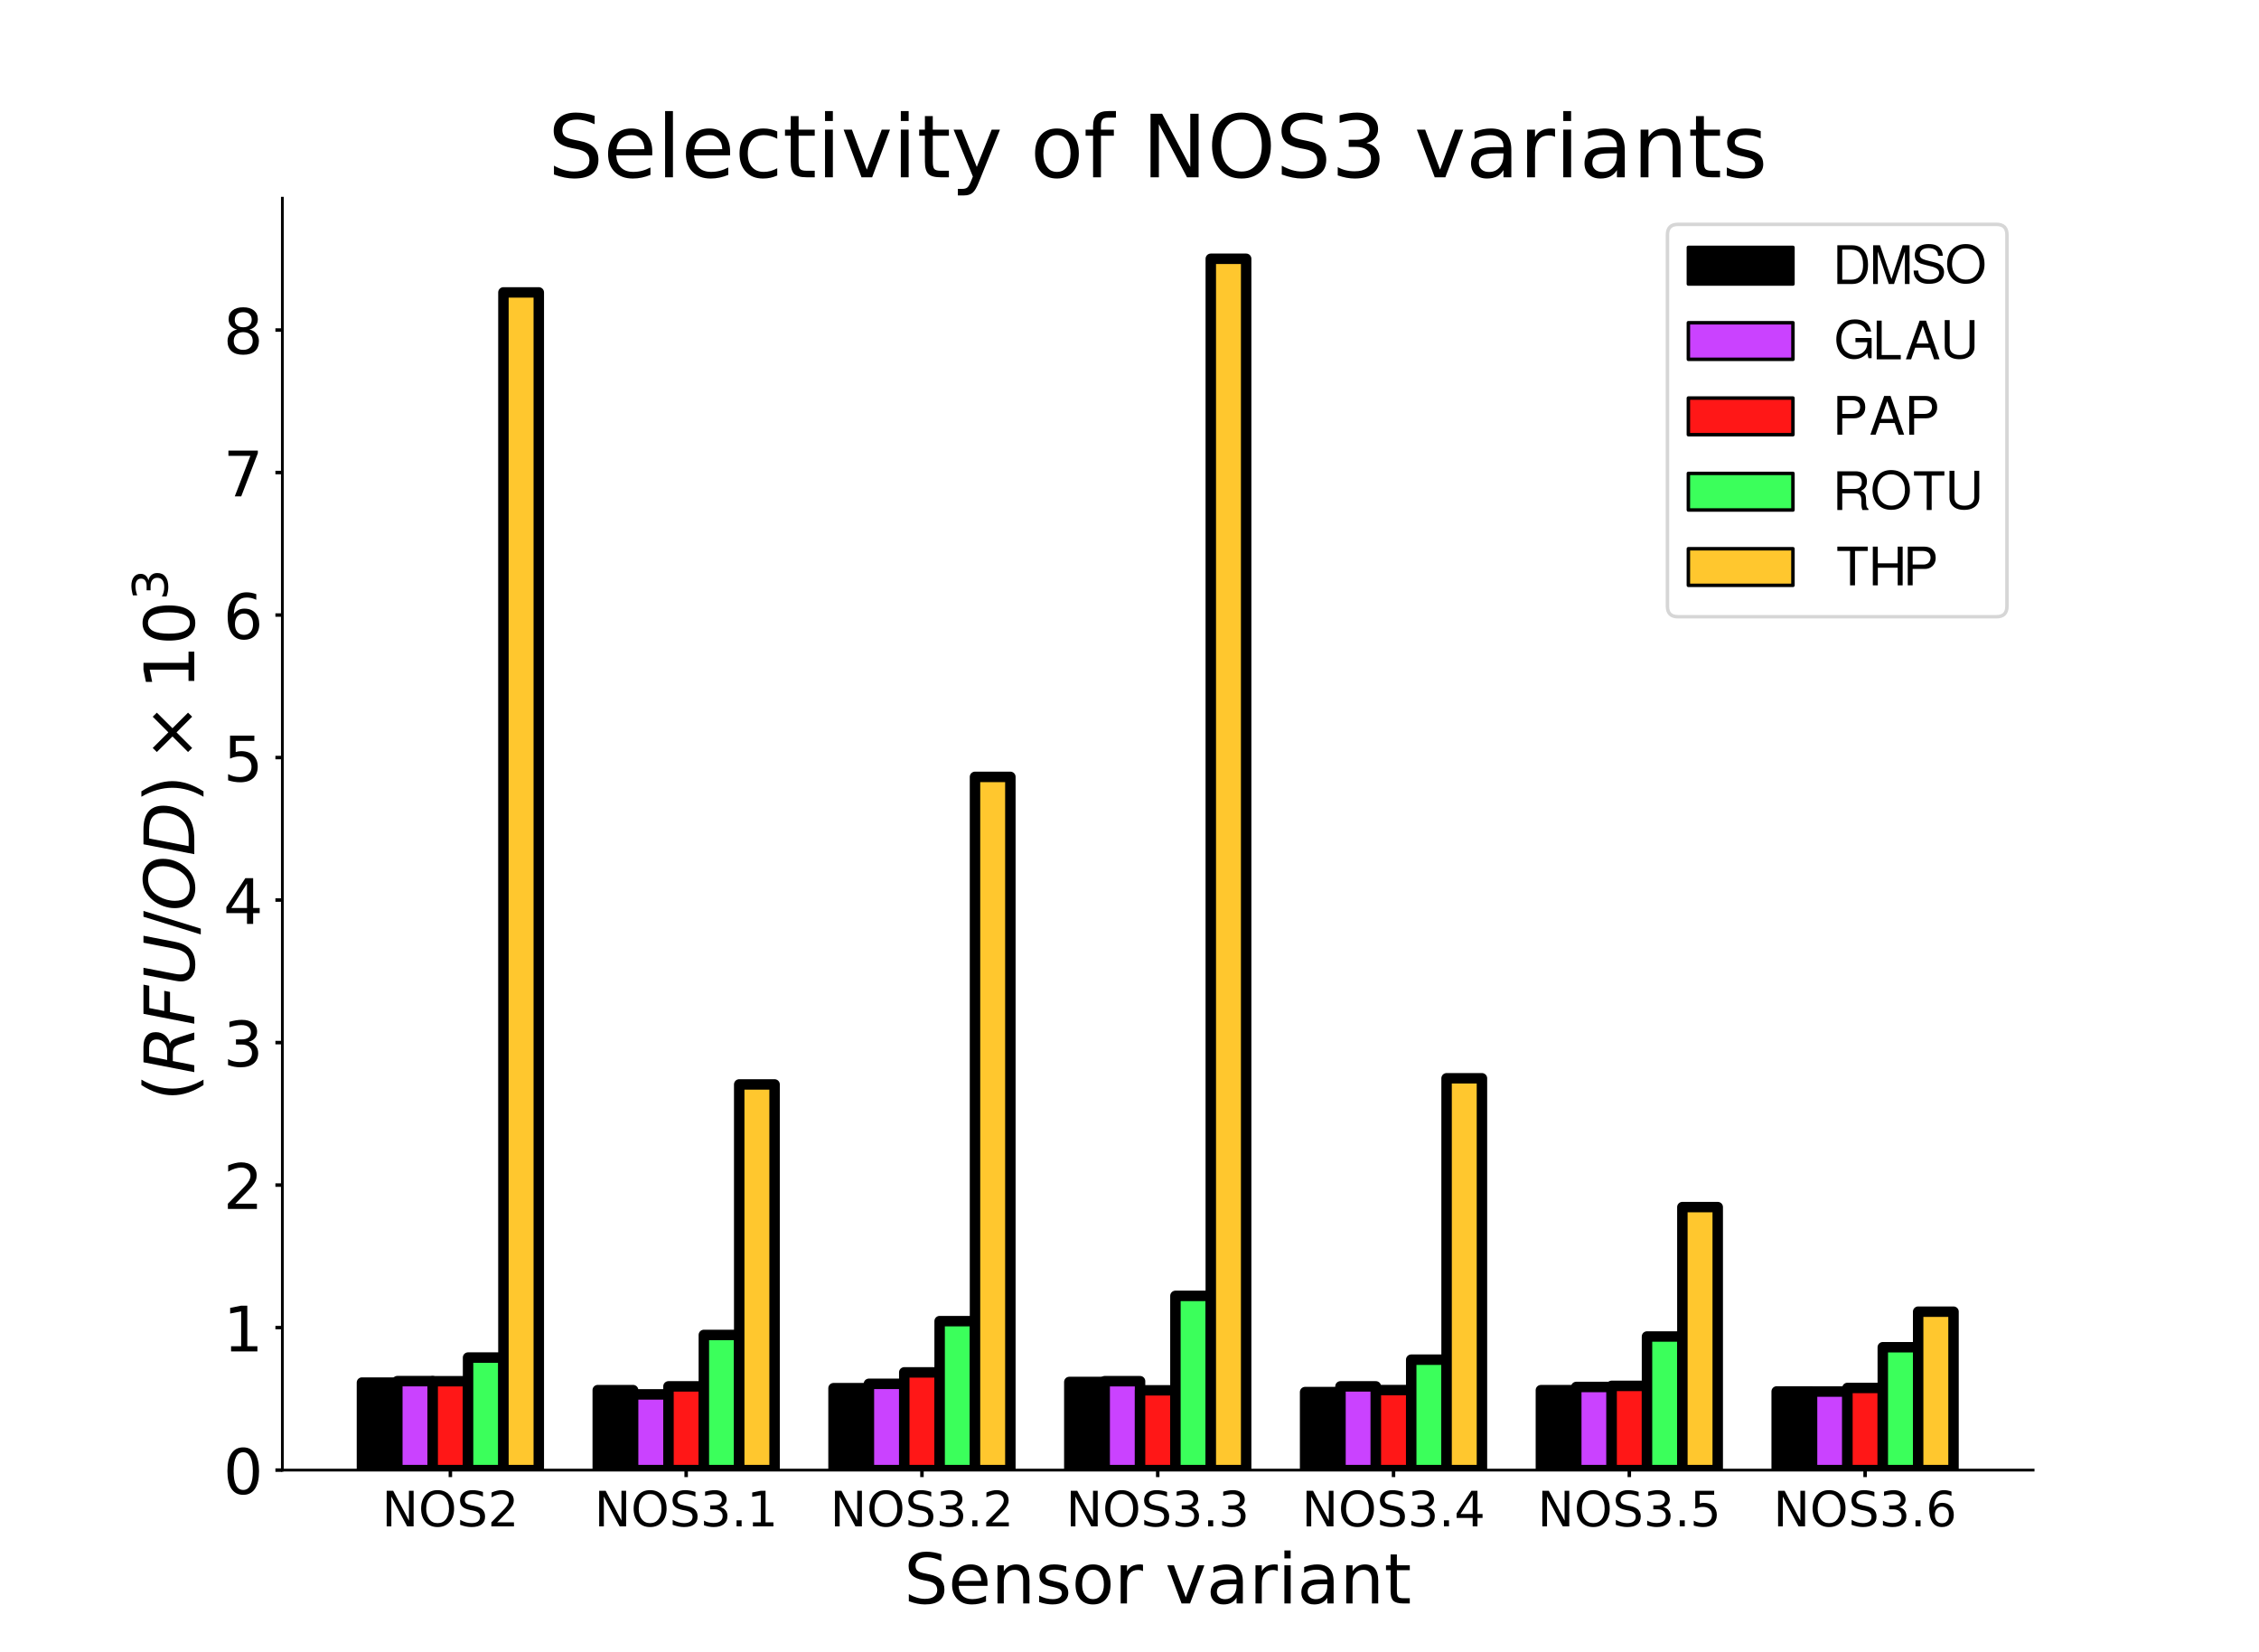 <?xml version="1.0" encoding="utf-8" standalone="no"?>
<!DOCTYPE svg PUBLIC "-//W3C//DTD SVG 1.1//EN"
  "http://www.w3.org/Graphics/SVG/1.1/DTD/svg11.dtd">
<!-- Created with matplotlib (https://matplotlib.org/) -->
<svg height="473.76pt" version="1.1" viewBox="0 0 648 473.76" width="648pt" xmlns="http://www.w3.org/2000/svg" xmlns:xlink="http://www.w3.org/1999/xlink">
 <defs>
  <style type="text/css">
*{stroke-linecap:butt;stroke-linejoin:round;}
  </style>
 </defs>
 <g id="figure_1">
  <g id="patch_1">
   <path d="M 0 473.76 
L 648 473.76 
L 648 0 
L 0 0 
z
" style="fill:#ffffff;"/>
  </g>
  <g id="axes_1">
   <g id="patch_2">
    <path d="M 81 421.646 
L 583.2 421.646 
L 583.2 56.851 
L 81 56.851 
z
" style="fill:#ffffff;"/>
   </g>
   <g id="patch_3">
    <path clip-path="url(#p4ed3692079)" d="M 103.827 421.646 
L 113.973 421.646 
L 113.973 396.547 
L 103.827 396.547 
z
" style="stroke:#000000;stroke-linejoin:miter;stroke-width:3;"/>
   </g>
   <g id="patch_4">
    <path clip-path="url(#p4ed3692079)" d="M 171.464 421.646 
L 181.609 421.646 
L 181.609 398.709 
L 171.464 398.709 
z
" style="stroke:#000000;stroke-linejoin:miter;stroke-width:3;"/>
   </g>
   <g id="patch_5">
    <path clip-path="url(#p4ed3692079)" d="M 239.1 421.646 
L 249.245 421.646 
L 249.245 398.149 
L 239.1 398.149 
z
" style="stroke:#000000;stroke-linejoin:miter;stroke-width:3;"/>
   </g>
   <g id="patch_6">
    <path clip-path="url(#p4ed3692079)" d="M 306.736 421.646 
L 316.882 421.646 
L 316.882 396.371 
L 306.736 396.371 
z
" style="stroke:#000000;stroke-linejoin:miter;stroke-width:3;"/>
   </g>
   <g id="patch_7">
    <path clip-path="url(#p4ed3692079)" d="M 374.373 421.646 
L 384.518 421.646 
L 384.518 399.27 
L 374.373 399.27 
z
" style="stroke:#000000;stroke-linejoin:miter;stroke-width:3;"/>
   </g>
   <g id="patch_8">
    <path clip-path="url(#p4ed3692079)" d="M 442.009 421.646 
L 452.155 421.646 
L 452.155 398.721 
L 442.009 398.721 
z
" style="stroke:#000000;stroke-linejoin:miter;stroke-width:3;"/>
   </g>
   <g id="patch_9">
    <path clip-path="url(#p4ed3692079)" d="M 509.645 421.646 
L 519.791 421.646 
L 519.791 399.091 
L 509.645 399.091 
z
" style="stroke:#000000;stroke-linejoin:miter;stroke-width:3;"/>
   </g>
   <g id="patch_10">
    <path clip-path="url(#p4ed3692079)" d="M 113.973 421.646 
L 124.118 421.646 
L 124.118 396.131 
L 113.973 396.131 
z
" style="fill:#ca42ff;stroke:#000000;stroke-linejoin:miter;stroke-width:3;"/>
   </g>
   <g id="patch_11">
    <path clip-path="url(#p4ed3692079)" d="M 181.609 421.646 
L 191.755 421.646 
L 191.755 399.928 
L 181.609 399.928 
z
" style="fill:#ca42ff;stroke:#000000;stroke-linejoin:miter;stroke-width:3;"/>
   </g>
   <g id="patch_12">
    <path clip-path="url(#p4ed3692079)" d="M 249.245 421.646 
L 259.391 421.646 
L 259.391 396.902 
L 249.245 396.902 
z
" style="fill:#ca42ff;stroke:#000000;stroke-linejoin:miter;stroke-width:3;"/>
   </g>
   <g id="patch_13">
    <path clip-path="url(#p4ed3692079)" d="M 316.882 421.646 
L 327.027 421.646 
L 327.027 396.146 
L 316.882 396.146 
z
" style="fill:#ca42ff;stroke:#000000;stroke-linejoin:miter;stroke-width:3;"/>
   </g>
   <g id="patch_14">
    <path clip-path="url(#p4ed3692079)" d="M 384.518 421.646 
L 394.664 421.646 
L 394.664 397.633 
L 384.518 397.633 
z
" style="fill:#ca42ff;stroke:#000000;stroke-linejoin:miter;stroke-width:3;"/>
   </g>
   <g id="patch_15">
    <path clip-path="url(#p4ed3692079)" d="M 452.155 421.646 
L 462.3 421.646 
L 462.3 397.804 
L 452.155 397.804 
z
" style="fill:#ca42ff;stroke:#000000;stroke-linejoin:miter;stroke-width:3;"/>
   </g>
   <g id="patch_16">
    <path clip-path="url(#p4ed3692079)" d="M 519.791 421.646 
L 529.936 421.646 
L 529.936 399.112 
L 519.791 399.112 
z
" style="fill:#ca42ff;stroke:#000000;stroke-linejoin:miter;stroke-width:3;"/>
   </g>
   <g id="patch_17">
    <path clip-path="url(#p4ed3692079)" d="M 124.118 421.646 
L 134.264 421.646 
L 134.264 396.154 
L 124.118 396.154 
z
" style="fill:#ff1717;stroke:#000000;stroke-linejoin:miter;stroke-width:3;"/>
   </g>
   <g id="patch_18">
    <path clip-path="url(#p4ed3692079)" d="M 191.755 421.646 
L 201.9 421.646 
L 201.9 397.633 
L 191.755 397.633 
z
" style="fill:#ff1717;stroke:#000000;stroke-linejoin:miter;stroke-width:3;"/>
   </g>
   <g id="patch_19">
    <path clip-path="url(#p4ed3692079)" d="M 259.391 421.646 
L 269.536 421.646 
L 269.536 393.62 
L 259.391 393.62 
z
" style="fill:#ff1717;stroke:#000000;stroke-linejoin:miter;stroke-width:3;"/>
   </g>
   <g id="patch_20">
    <path clip-path="url(#p4ed3692079)" d="M 327.027 421.646 
L 337.173 421.646 
L 337.173 398.762 
L 327.027 398.762 
z
" style="fill:#ff1717;stroke:#000000;stroke-linejoin:miter;stroke-width:3;"/>
   </g>
   <g id="patch_21">
    <path clip-path="url(#p4ed3692079)" d="M 394.664 421.646 
L 404.809 421.646 
L 404.809 398.693 
L 394.664 398.693 
z
" style="fill:#ff1717;stroke:#000000;stroke-linejoin:miter;stroke-width:3;"/>
   </g>
   <g id="patch_22">
    <path clip-path="url(#p4ed3692079)" d="M 462.3 421.646 
L 472.445 421.646 
L 472.445 397.491 
L 462.3 397.491 
z
" style="fill:#ff1717;stroke:#000000;stroke-linejoin:miter;stroke-width:3;"/>
   </g>
   <g id="patch_23">
    <path clip-path="url(#p4ed3692079)" d="M 529.936 421.646 
L 540.082 421.646 
L 540.082 398.087 
L 529.936 398.087 
z
" style="fill:#ff1717;stroke:#000000;stroke-linejoin:miter;stroke-width:3;"/>
   </g>
   <g id="patch_24">
    <path clip-path="url(#p4ed3692079)" d="M 134.264 421.646 
L 144.409 421.646 
L 144.409 389.371 
L 134.264 389.371 
z
" style="fill:#3bff5b;stroke:#000000;stroke-linejoin:miter;stroke-width:3;"/>
   </g>
   <g id="patch_25">
    <path clip-path="url(#p4ed3692079)" d="M 201.9 421.646 
L 212.045 421.646 
L 212.045 382.885 
L 201.9 382.885 
z
" style="fill:#3bff5b;stroke:#000000;stroke-linejoin:miter;stroke-width:3;"/>
   </g>
   <g id="patch_26">
    <path clip-path="url(#p4ed3692079)" d="M 269.536 421.646 
L 279.682 421.646 
L 279.682 378.921 
L 269.536 378.921 
z
" style="fill:#3bff5b;stroke:#000000;stroke-linejoin:miter;stroke-width:3;"/>
   </g>
   <g id="patch_27">
    <path clip-path="url(#p4ed3692079)" d="M 337.173 421.646 
L 347.318 421.646 
L 347.318 371.678 
L 337.173 371.678 
z
" style="fill:#3bff5b;stroke:#000000;stroke-linejoin:miter;stroke-width:3;"/>
   </g>
   <g id="patch_28">
    <path clip-path="url(#p4ed3692079)" d="M 404.809 421.646 
L 414.955 421.646 
L 414.955 389.978 
L 404.809 389.978 
z
" style="fill:#3bff5b;stroke:#000000;stroke-linejoin:miter;stroke-width:3;"/>
   </g>
   <g id="patch_29">
    <path clip-path="url(#p4ed3692079)" d="M 472.445 421.646 
L 482.591 421.646 
L 482.591 383.334 
L 472.445 383.334 
z
" style="fill:#3bff5b;stroke:#000000;stroke-linejoin:miter;stroke-width:3;"/>
   </g>
   <g id="patch_30">
    <path clip-path="url(#p4ed3692079)" d="M 540.082 421.646 
L 550.227 421.646 
L 550.227 386.408 
L 540.082 386.408 
z
" style="fill:#3bff5b;stroke:#000000;stroke-linejoin:miter;stroke-width:3;"/>
   </g>
   <g id="patch_31">
    <path clip-path="url(#p4ed3692079)" d="M 144.409 421.646 
L 154.555 421.646 
L 154.555 83.868 
L 144.409 83.868 
z
" style="fill:#ffc72e;stroke:#000000;stroke-linejoin:miter;stroke-width:3;"/>
   </g>
   <g id="patch_32">
    <path clip-path="url(#p4ed3692079)" d="M 212.045 421.646 
L 222.191 421.646 
L 222.191 311.032 
L 212.045 311.032 
z
" style="fill:#ffc72e;stroke:#000000;stroke-linejoin:miter;stroke-width:3;"/>
   </g>
   <g id="patch_33">
    <path clip-path="url(#p4ed3692079)" d="M 279.682 421.646 
L 289.827 421.646 
L 289.827 222.821 
L 279.682 222.821 
z
" style="fill:#ffc72e;stroke:#000000;stroke-linejoin:miter;stroke-width:3;"/>
   </g>
   <g id="patch_34">
    <path clip-path="url(#p4ed3692079)" d="M 347.318 421.646 
L 357.464 421.646 
L 357.464 74.222 
L 347.318 74.222 
z
" style="fill:#ffc72e;stroke:#000000;stroke-linejoin:miter;stroke-width:3;"/>
   </g>
   <g id="patch_35">
    <path clip-path="url(#p4ed3692079)" d="M 414.955 421.646 
L 425.1 421.646 
L 425.1 309.272 
L 414.955 309.272 
z
" style="fill:#ffc72e;stroke:#000000;stroke-linejoin:miter;stroke-width:3;"/>
   </g>
   <g id="patch_36">
    <path clip-path="url(#p4ed3692079)" d="M 482.591 421.646 
L 492.736 421.646 
L 492.736 346.216 
L 482.591 346.216 
z
" style="fill:#ffc72e;stroke:#000000;stroke-linejoin:miter;stroke-width:3;"/>
   </g>
   <g id="patch_37">
    <path clip-path="url(#p4ed3692079)" d="M 550.227 421.646 
L 560.373 421.646 
L 560.373 376.213 
L 550.227 376.213 
z
" style="fill:#ffc72e;stroke:#000000;stroke-linejoin:miter;stroke-width:3;"/>
   </g>
   <g id="LineCollection_1">
    <path clip-path="url(#p4ed3692079)" d="M 108.9 396.547 
L 108.9 396.547 
" style="fill:none;stroke:#000000;stroke-width:2;"/>
    <path clip-path="url(#p4ed3692079)" d="M 176.536 398.709 
L 176.536 398.709 
" style="fill:none;stroke:#000000;stroke-width:2;"/>
    <path clip-path="url(#p4ed3692079)" d="M 244.173 398.149 
L 244.173 398.149 
" style="fill:none;stroke:#000000;stroke-width:2;"/>
    <path clip-path="url(#p4ed3692079)" d="M 311.809 396.371 
L 311.809 396.371 
" style="fill:none;stroke:#000000;stroke-width:2;"/>
    <path clip-path="url(#p4ed3692079)" d="M 379.445 399.27 
L 379.445 399.27 
" style="fill:none;stroke:#000000;stroke-width:2;"/>
    <path clip-path="url(#p4ed3692079)" d="M 447.082 398.721 
L 447.082 398.721 
" style="fill:none;stroke:#000000;stroke-width:2;"/>
    <path clip-path="url(#p4ed3692079)" d="M 514.718 399.091 
L 514.718 399.091 
" style="fill:none;stroke:#000000;stroke-width:2;"/>
   </g>
   <g id="LineCollection_2">
    <path clip-path="url(#p4ed3692079)" d="M 119.045 396.131 
L 119.045 396.131 
" style="fill:none;stroke:#000000;stroke-width:2;"/>
    <path clip-path="url(#p4ed3692079)" d="M 186.682 399.928 
L 186.682 399.928 
" style="fill:none;stroke:#000000;stroke-width:2;"/>
    <path clip-path="url(#p4ed3692079)" d="M 254.318 396.902 
L 254.318 396.902 
" style="fill:none;stroke:#000000;stroke-width:2;"/>
    <path clip-path="url(#p4ed3692079)" d="M 321.955 396.146 
L 321.955 396.146 
" style="fill:none;stroke:#000000;stroke-width:2;"/>
    <path clip-path="url(#p4ed3692079)" d="M 389.591 397.633 
L 389.591 397.633 
" style="fill:none;stroke:#000000;stroke-width:2;"/>
    <path clip-path="url(#p4ed3692079)" d="M 457.227 397.804 
L 457.227 397.804 
" style="fill:none;stroke:#000000;stroke-width:2;"/>
    <path clip-path="url(#p4ed3692079)" d="M 524.864 399.112 
L 524.864 399.112 
" style="fill:none;stroke:#000000;stroke-width:2;"/>
   </g>
   <g id="LineCollection_3">
    <path clip-path="url(#p4ed3692079)" d="M 129.191 396.154 
L 129.191 396.154 
" style="fill:none;stroke:#000000;stroke-width:2;"/>
    <path clip-path="url(#p4ed3692079)" d="M 196.827 397.633 
L 196.827 397.633 
" style="fill:none;stroke:#000000;stroke-width:2;"/>
    <path clip-path="url(#p4ed3692079)" d="M 264.464 393.62 
L 264.464 393.62 
" style="fill:none;stroke:#000000;stroke-width:2;"/>
    <path clip-path="url(#p4ed3692079)" d="M 332.1 398.762 
L 332.1 398.762 
" style="fill:none;stroke:#000000;stroke-width:2;"/>
    <path clip-path="url(#p4ed3692079)" d="M 399.736 398.693 
L 399.736 398.693 
" style="fill:none;stroke:#000000;stroke-width:2;"/>
    <path clip-path="url(#p4ed3692079)" d="M 467.373 397.491 
L 467.373 397.491 
" style="fill:none;stroke:#000000;stroke-width:2;"/>
    <path clip-path="url(#p4ed3692079)" d="M 535.009 398.087 
L 535.009 398.087 
" style="fill:none;stroke:#000000;stroke-width:2;"/>
   </g>
   <g id="LineCollection_4">
    <path clip-path="url(#p4ed3692079)" d="M 139.336 389.371 
L 139.336 389.371 
" style="fill:none;stroke:#000000;stroke-width:2;"/>
    <path clip-path="url(#p4ed3692079)" d="M 206.973 382.885 
L 206.973 382.885 
" style="fill:none;stroke:#000000;stroke-width:2;"/>
    <path clip-path="url(#p4ed3692079)" d="M 274.609 378.921 
L 274.609 378.921 
" style="fill:none;stroke:#000000;stroke-width:2;"/>
    <path clip-path="url(#p4ed3692079)" d="M 342.245 371.678 
L 342.245 371.678 
" style="fill:none;stroke:#000000;stroke-width:2;"/>
    <path clip-path="url(#p4ed3692079)" d="M 409.882 389.978 
L 409.882 389.978 
" style="fill:none;stroke:#000000;stroke-width:2;"/>
    <path clip-path="url(#p4ed3692079)" d="M 477.518 383.334 
L 477.518 383.334 
" style="fill:none;stroke:#000000;stroke-width:2;"/>
    <path clip-path="url(#p4ed3692079)" d="M 545.155 386.408 
L 545.155 386.408 
" style="fill:none;stroke:#000000;stroke-width:2;"/>
   </g>
   <g id="LineCollection_5">
    <path clip-path="url(#p4ed3692079)" d="M 149.482 83.868 
L 149.482 83.868 
" style="fill:none;stroke:#000000;stroke-width:2;"/>
    <path clip-path="url(#p4ed3692079)" d="M 217.118 311.032 
L 217.118 311.032 
" style="fill:none;stroke:#000000;stroke-width:2;"/>
    <path clip-path="url(#p4ed3692079)" d="M 284.755 222.821 
L 284.755 222.821 
" style="fill:none;stroke:#000000;stroke-width:2;"/>
    <path clip-path="url(#p4ed3692079)" d="M 352.391 74.222 
L 352.391 74.222 
" style="fill:none;stroke:#000000;stroke-width:2;"/>
    <path clip-path="url(#p4ed3692079)" d="M 420.027 309.272 
L 420.027 309.272 
" style="fill:none;stroke:#000000;stroke-width:2;"/>
    <path clip-path="url(#p4ed3692079)" d="M 487.664 346.216 
L 487.664 346.216 
" style="fill:none;stroke:#000000;stroke-width:2;"/>
    <path clip-path="url(#p4ed3692079)" d="M 555.3 376.213 
L 555.3 376.213 
" style="fill:none;stroke:#000000;stroke-width:2;"/>
   </g>
   <g id="line2d_1">
    <defs>
     <path d="M 5 0 
L -5 -0 
" id="m82c3928817" style="stroke:#000000;stroke-width:2;"/>
    </defs>
    <g clip-path="url(#p4ed3692079)">
     <use style="stroke:#000000;stroke-width:2;" x="108.9" xlink:href="#m82c3928817" y="396.547"/>
     <use style="stroke:#000000;stroke-width:2;" x="176.536" xlink:href="#m82c3928817" y="398.709"/>
     <use style="stroke:#000000;stroke-width:2;" x="244.173" xlink:href="#m82c3928817" y="398.149"/>
     <use style="stroke:#000000;stroke-width:2;" x="311.809" xlink:href="#m82c3928817" y="396.371"/>
     <use style="stroke:#000000;stroke-width:2;" x="379.445" xlink:href="#m82c3928817" y="399.27"/>
     <use style="stroke:#000000;stroke-width:2;" x="447.082" xlink:href="#m82c3928817" y="398.721"/>
     <use style="stroke:#000000;stroke-width:2;" x="514.718" xlink:href="#m82c3928817" y="399.091"/>
    </g>
   </g>
   <g id="line2d_2">
    <g clip-path="url(#p4ed3692079)">
     <use style="stroke:#000000;stroke-width:2;" x="108.9" xlink:href="#m82c3928817" y="396.547"/>
     <use style="stroke:#000000;stroke-width:2;" x="176.536" xlink:href="#m82c3928817" y="398.709"/>
     <use style="stroke:#000000;stroke-width:2;" x="244.173" xlink:href="#m82c3928817" y="398.149"/>
     <use style="stroke:#000000;stroke-width:2;" x="311.809" xlink:href="#m82c3928817" y="396.371"/>
     <use style="stroke:#000000;stroke-width:2;" x="379.445" xlink:href="#m82c3928817" y="399.27"/>
     <use style="stroke:#000000;stroke-width:2;" x="447.082" xlink:href="#m82c3928817" y="398.721"/>
     <use style="stroke:#000000;stroke-width:2;" x="514.718" xlink:href="#m82c3928817" y="399.091"/>
    </g>
   </g>
   <g id="line2d_3">
    <g clip-path="url(#p4ed3692079)">
     <use style="stroke:#000000;stroke-width:2;" x="119.045" xlink:href="#m82c3928817" y="396.131"/>
     <use style="stroke:#000000;stroke-width:2;" x="186.682" xlink:href="#m82c3928817" y="399.928"/>
     <use style="stroke:#000000;stroke-width:2;" x="254.318" xlink:href="#m82c3928817" y="396.902"/>
     <use style="stroke:#000000;stroke-width:2;" x="321.955" xlink:href="#m82c3928817" y="396.146"/>
     <use style="stroke:#000000;stroke-width:2;" x="389.591" xlink:href="#m82c3928817" y="397.633"/>
     <use style="stroke:#000000;stroke-width:2;" x="457.227" xlink:href="#m82c3928817" y="397.804"/>
     <use style="stroke:#000000;stroke-width:2;" x="524.864" xlink:href="#m82c3928817" y="399.112"/>
    </g>
   </g>
   <g id="line2d_4">
    <g clip-path="url(#p4ed3692079)">
     <use style="stroke:#000000;stroke-width:2;" x="119.045" xlink:href="#m82c3928817" y="396.131"/>
     <use style="stroke:#000000;stroke-width:2;" x="186.682" xlink:href="#m82c3928817" y="399.928"/>
     <use style="stroke:#000000;stroke-width:2;" x="254.318" xlink:href="#m82c3928817" y="396.902"/>
     <use style="stroke:#000000;stroke-width:2;" x="321.955" xlink:href="#m82c3928817" y="396.146"/>
     <use style="stroke:#000000;stroke-width:2;" x="389.591" xlink:href="#m82c3928817" y="397.633"/>
     <use style="stroke:#000000;stroke-width:2;" x="457.227" xlink:href="#m82c3928817" y="397.804"/>
     <use style="stroke:#000000;stroke-width:2;" x="524.864" xlink:href="#m82c3928817" y="399.112"/>
    </g>
   </g>
   <g id="line2d_5">
    <g clip-path="url(#p4ed3692079)">
     <use style="stroke:#000000;stroke-width:2;" x="129.191" xlink:href="#m82c3928817" y="396.154"/>
     <use style="stroke:#000000;stroke-width:2;" x="196.827" xlink:href="#m82c3928817" y="397.633"/>
     <use style="stroke:#000000;stroke-width:2;" x="264.464" xlink:href="#m82c3928817" y="393.62"/>
     <use style="stroke:#000000;stroke-width:2;" x="332.1" xlink:href="#m82c3928817" y="398.762"/>
     <use style="stroke:#000000;stroke-width:2;" x="399.736" xlink:href="#m82c3928817" y="398.693"/>
     <use style="stroke:#000000;stroke-width:2;" x="467.373" xlink:href="#m82c3928817" y="397.491"/>
     <use style="stroke:#000000;stroke-width:2;" x="535.009" xlink:href="#m82c3928817" y="398.087"/>
    </g>
   </g>
   <g id="line2d_6">
    <g clip-path="url(#p4ed3692079)">
     <use style="stroke:#000000;stroke-width:2;" x="129.191" xlink:href="#m82c3928817" y="396.154"/>
     <use style="stroke:#000000;stroke-width:2;" x="196.827" xlink:href="#m82c3928817" y="397.633"/>
     <use style="stroke:#000000;stroke-width:2;" x="264.464" xlink:href="#m82c3928817" y="393.62"/>
     <use style="stroke:#000000;stroke-width:2;" x="332.1" xlink:href="#m82c3928817" y="398.762"/>
     <use style="stroke:#000000;stroke-width:2;" x="399.736" xlink:href="#m82c3928817" y="398.693"/>
     <use style="stroke:#000000;stroke-width:2;" x="467.373" xlink:href="#m82c3928817" y="397.491"/>
     <use style="stroke:#000000;stroke-width:2;" x="535.009" xlink:href="#m82c3928817" y="398.087"/>
    </g>
   </g>
   <g id="line2d_7">
    <g clip-path="url(#p4ed3692079)">
     <use style="stroke:#000000;stroke-width:2;" x="139.336" xlink:href="#m82c3928817" y="389.371"/>
     <use style="stroke:#000000;stroke-width:2;" x="206.973" xlink:href="#m82c3928817" y="382.885"/>
     <use style="stroke:#000000;stroke-width:2;" x="274.609" xlink:href="#m82c3928817" y="378.921"/>
     <use style="stroke:#000000;stroke-width:2;" x="342.245" xlink:href="#m82c3928817" y="371.678"/>
     <use style="stroke:#000000;stroke-width:2;" x="409.882" xlink:href="#m82c3928817" y="389.978"/>
     <use style="stroke:#000000;stroke-width:2;" x="477.518" xlink:href="#m82c3928817" y="383.334"/>
     <use style="stroke:#000000;stroke-width:2;" x="545.155" xlink:href="#m82c3928817" y="386.408"/>
    </g>
   </g>
   <g id="line2d_8">
    <g clip-path="url(#p4ed3692079)">
     <use style="stroke:#000000;stroke-width:2;" x="139.336" xlink:href="#m82c3928817" y="389.371"/>
     <use style="stroke:#000000;stroke-width:2;" x="206.973" xlink:href="#m82c3928817" y="382.885"/>
     <use style="stroke:#000000;stroke-width:2;" x="274.609" xlink:href="#m82c3928817" y="378.921"/>
     <use style="stroke:#000000;stroke-width:2;" x="342.245" xlink:href="#m82c3928817" y="371.678"/>
     <use style="stroke:#000000;stroke-width:2;" x="409.882" xlink:href="#m82c3928817" y="389.978"/>
     <use style="stroke:#000000;stroke-width:2;" x="477.518" xlink:href="#m82c3928817" y="383.334"/>
     <use style="stroke:#000000;stroke-width:2;" x="545.155" xlink:href="#m82c3928817" y="386.408"/>
    </g>
   </g>
   <g id="line2d_9">
    <g clip-path="url(#p4ed3692079)">
     <use style="stroke:#000000;stroke-width:2;" x="149.482" xlink:href="#m82c3928817" y="83.868"/>
     <use style="stroke:#000000;stroke-width:2;" x="217.118" xlink:href="#m82c3928817" y="311.032"/>
     <use style="stroke:#000000;stroke-width:2;" x="284.755" xlink:href="#m82c3928817" y="222.821"/>
     <use style="stroke:#000000;stroke-width:2;" x="352.391" xlink:href="#m82c3928817" y="74.222"/>
     <use style="stroke:#000000;stroke-width:2;" x="420.027" xlink:href="#m82c3928817" y="309.272"/>
     <use style="stroke:#000000;stroke-width:2;" x="487.664" xlink:href="#m82c3928817" y="346.216"/>
     <use style="stroke:#000000;stroke-width:2;" x="555.3" xlink:href="#m82c3928817" y="376.213"/>
    </g>
   </g>
   <g id="line2d_10">
    <g clip-path="url(#p4ed3692079)">
     <use style="stroke:#000000;stroke-width:2;" x="149.482" xlink:href="#m82c3928817" y="83.868"/>
     <use style="stroke:#000000;stroke-width:2;" x="217.118" xlink:href="#m82c3928817" y="311.032"/>
     <use style="stroke:#000000;stroke-width:2;" x="284.755" xlink:href="#m82c3928817" y="222.821"/>
     <use style="stroke:#000000;stroke-width:2;" x="352.391" xlink:href="#m82c3928817" y="74.222"/>
     <use style="stroke:#000000;stroke-width:2;" x="420.027" xlink:href="#m82c3928817" y="309.272"/>
     <use style="stroke:#000000;stroke-width:2;" x="487.664" xlink:href="#m82c3928817" y="346.216"/>
     <use style="stroke:#000000;stroke-width:2;" x="555.3" xlink:href="#m82c3928817" y="376.213"/>
    </g>
   </g>
   <g id="matplotlib.axis_1">
    <g id="xtick_1">
     <g id="line2d_11">
      <defs>
       <path d="M 0 0 
L 0 2 
" id="me0fefe3b9b" style="stroke:#000000;"/>
      </defs>
      <g>
       <use style="stroke:#000000;" x="129.191" xlink:href="#me0fefe3b9b" y="421.646"/>
      </g>
     </g>
     <g id="text_1">
      <!-- NOS2 -->
      <defs>
       <path d="M 9.812 72.906 
L 23.094 72.906 
L 55.422 11.922 
L 55.422 72.906 
L 64.984 72.906 
L 64.984 0 
L 51.703 0 
L 19.391 60.984 
L 19.391 0 
L 9.812 0 
z
" id="DejaVuSans-78"/>
       <path d="M 39.406 66.219 
Q 28.656 66.219 22.328 58.203 
Q 16.016 50.203 16.016 36.375 
Q 16.016 22.609 22.328 14.594 
Q 28.656 6.594 39.406 6.594 
Q 50.141 6.594 56.422 14.594 
Q 62.703 22.609 62.703 36.375 
Q 62.703 50.203 56.422 58.203 
Q 50.141 66.219 39.406 66.219 
z
M 39.406 74.219 
Q 54.734 74.219 63.906 63.938 
Q 73.094 53.656 73.094 36.375 
Q 73.094 19.141 63.906 8.859 
Q 54.734 -1.422 39.406 -1.422 
Q 24.031 -1.422 14.812 8.828 
Q 5.609 19.094 5.609 36.375 
Q 5.609 53.656 14.812 63.938 
Q 24.031 74.219 39.406 74.219 
z
" id="DejaVuSans-79"/>
       <path d="M 53.516 70.516 
L 53.516 60.891 
Q 47.906 63.578 42.922 64.891 
Q 37.938 66.219 33.297 66.219 
Q 25.25 66.219 20.875 63.094 
Q 16.5 59.969 16.5 54.203 
Q 16.5 49.359 19.406 46.891 
Q 22.312 44.438 30.422 42.922 
L 36.375 41.703 
Q 47.406 39.594 52.656 34.297 
Q 57.906 29 57.906 20.125 
Q 57.906 9.516 50.797 4.047 
Q 43.703 -1.422 29.984 -1.422 
Q 24.812 -1.422 18.969 -0.25 
Q 13.141 0.922 6.891 3.219 
L 6.891 13.375 
Q 12.891 10.016 18.656 8.297 
Q 24.422 6.594 29.984 6.594 
Q 38.422 6.594 43.016 9.906 
Q 47.609 13.234 47.609 19.391 
Q 47.609 24.75 44.312 27.781 
Q 41.016 30.812 33.5 32.328 
L 27.484 33.5 
Q 16.453 35.688 11.516 40.375 
Q 6.594 45.062 6.594 53.422 
Q 6.594 63.094 13.406 68.656 
Q 20.219 74.219 32.172 74.219 
Q 37.312 74.219 42.625 73.281 
Q 47.953 72.359 53.516 70.516 
z
" id="DejaVuSans-83"/>
       <path d="M 19.188 8.297 
L 53.609 8.297 
L 53.609 0 
L 7.328 0 
L 7.328 8.297 
Q 12.938 14.109 22.625 23.891 
Q 32.328 33.688 34.812 36.531 
Q 39.547 41.844 41.422 45.531 
Q 43.312 49.219 43.312 52.781 
Q 43.312 58.594 39.234 62.25 
Q 35.156 65.922 28.609 65.922 
Q 23.969 65.922 18.812 64.312 
Q 13.672 62.703 7.812 59.422 
L 7.812 69.391 
Q 13.766 71.781 18.938 73 
Q 24.125 74.219 28.422 74.219 
Q 39.75 74.219 46.484 68.547 
Q 53.219 62.891 53.219 53.422 
Q 53.219 48.922 51.531 44.891 
Q 49.859 40.875 45.406 35.406 
Q 44.188 33.984 37.641 27.219 
Q 31.109 20.453 19.188 8.297 
z
" id="DejaVuSans-50"/>
      </defs>
      <g transform="translate(109.546 437.784)scale(0.14 -0.14)">
       <use xlink:href="#DejaVuSans-78"/>
       <use x="74.805" xlink:href="#DejaVuSans-79"/>
       <use x="153.516" xlink:href="#DejaVuSans-83"/>
       <use x="216.992" xlink:href="#DejaVuSans-50"/>
      </g>
     </g>
    </g>
    <g id="xtick_2">
     <g id="line2d_12">
      <g>
       <use style="stroke:#000000;" x="196.827" xlink:href="#me0fefe3b9b" y="421.646"/>
      </g>
     </g>
     <g id="text_2">
      <!-- NOS3.1 -->
      <defs>
       <path d="M 40.578 39.312 
Q 47.656 37.797 51.625 33 
Q 55.609 28.219 55.609 21.188 
Q 55.609 10.406 48.188 4.484 
Q 40.766 -1.422 27.094 -1.422 
Q 22.516 -1.422 17.656 -0.516 
Q 12.797 0.391 7.625 2.203 
L 7.625 11.719 
Q 11.719 9.328 16.594 8.109 
Q 21.484 6.891 26.812 6.891 
Q 36.078 6.891 40.938 10.547 
Q 45.797 14.203 45.797 21.188 
Q 45.797 27.641 41.281 31.266 
Q 36.766 34.906 28.719 34.906 
L 20.219 34.906 
L 20.219 43.016 
L 29.109 43.016 
Q 36.375 43.016 40.234 45.922 
Q 44.094 48.828 44.094 54.297 
Q 44.094 59.906 40.109 62.906 
Q 36.141 65.922 28.719 65.922 
Q 24.656 65.922 20.016 65.031 
Q 15.375 64.156 9.812 62.312 
L 9.812 71.094 
Q 15.438 72.656 20.344 73.438 
Q 25.25 74.219 29.594 74.219 
Q 40.828 74.219 47.359 69.109 
Q 53.906 64.016 53.906 55.328 
Q 53.906 49.266 50.438 45.094 
Q 46.969 40.922 40.578 39.312 
z
" id="DejaVuSans-51"/>
       <path d="M 10.688 12.406 
L 21 12.406 
L 21 0 
L 10.688 0 
z
" id="DejaVuSans-46"/>
       <path d="M 12.406 8.297 
L 28.516 8.297 
L 28.516 63.922 
L 10.984 60.406 
L 10.984 69.391 
L 28.422 72.906 
L 38.281 72.906 
L 38.281 8.297 
L 54.391 8.297 
L 54.391 0 
L 12.406 0 
z
" id="DejaVuSans-49"/>
      </defs>
      <g transform="translate(170.504 437.784)scale(0.14 -0.14)">
       <use xlink:href="#DejaVuSans-78"/>
       <use x="74.805" xlink:href="#DejaVuSans-79"/>
       <use x="153.516" xlink:href="#DejaVuSans-83"/>
       <use x="216.992" xlink:href="#DejaVuSans-51"/>
       <use x="280.615" xlink:href="#DejaVuSans-46"/>
       <use x="312.402" xlink:href="#DejaVuSans-49"/>
      </g>
     </g>
    </g>
    <g id="xtick_3">
     <g id="line2d_13">
      <g>
       <use style="stroke:#000000;" x="264.464" xlink:href="#me0fefe3b9b" y="421.646"/>
      </g>
     </g>
     <g id="text_3">
      <!-- NOS3.2 -->
      <g transform="translate(238.14 437.784)scale(0.14 -0.14)">
       <use xlink:href="#DejaVuSans-78"/>
       <use x="74.805" xlink:href="#DejaVuSans-79"/>
       <use x="153.516" xlink:href="#DejaVuSans-83"/>
       <use x="216.992" xlink:href="#DejaVuSans-51"/>
       <use x="280.615" xlink:href="#DejaVuSans-46"/>
       <use x="312.402" xlink:href="#DejaVuSans-50"/>
      </g>
     </g>
    </g>
    <g id="xtick_4">
     <g id="line2d_14">
      <g>
       <use style="stroke:#000000;" x="332.1" xlink:href="#me0fefe3b9b" y="421.646"/>
      </g>
     </g>
     <g id="text_4">
      <!-- NOS3.3 -->
      <g transform="translate(305.777 437.784)scale(0.14 -0.14)">
       <use xlink:href="#DejaVuSans-78"/>
       <use x="74.805" xlink:href="#DejaVuSans-79"/>
       <use x="153.516" xlink:href="#DejaVuSans-83"/>
       <use x="216.992" xlink:href="#DejaVuSans-51"/>
       <use x="280.615" xlink:href="#DejaVuSans-46"/>
       <use x="312.402" xlink:href="#DejaVuSans-51"/>
      </g>
     </g>
    </g>
    <g id="xtick_5">
     <g id="line2d_15">
      <g>
       <use style="stroke:#000000;" x="399.736" xlink:href="#me0fefe3b9b" y="421.646"/>
      </g>
     </g>
     <g id="text_5">
      <!-- NOS3.4 -->
      <defs>
       <path d="M 37.797 64.312 
L 12.891 25.391 
L 37.797 25.391 
z
M 35.203 72.906 
L 47.609 72.906 
L 47.609 25.391 
L 58.016 25.391 
L 58.016 17.188 
L 47.609 17.188 
L 47.609 0 
L 37.797 0 
L 37.797 17.188 
L 4.891 17.188 
L 4.891 26.703 
z
" id="DejaVuSans-52"/>
      </defs>
      <g transform="translate(373.413 437.784)scale(0.14 -0.14)">
       <use xlink:href="#DejaVuSans-78"/>
       <use x="74.805" xlink:href="#DejaVuSans-79"/>
       <use x="153.516" xlink:href="#DejaVuSans-83"/>
       <use x="216.992" xlink:href="#DejaVuSans-51"/>
       <use x="280.615" xlink:href="#DejaVuSans-46"/>
       <use x="312.402" xlink:href="#DejaVuSans-52"/>
      </g>
     </g>
    </g>
    <g id="xtick_6">
     <g id="line2d_16">
      <g>
       <use style="stroke:#000000;" x="467.373" xlink:href="#me0fefe3b9b" y="421.646"/>
      </g>
     </g>
     <g id="text_6">
      <!-- NOS3.5 -->
      <defs>
       <path d="M 10.797 72.906 
L 49.516 72.906 
L 49.516 64.594 
L 19.828 64.594 
L 19.828 46.734 
Q 21.969 47.469 24.109 47.828 
Q 26.266 48.188 28.422 48.188 
Q 40.625 48.188 47.75 41.5 
Q 54.891 34.812 54.891 23.391 
Q 54.891 11.625 47.562 5.094 
Q 40.234 -1.422 26.906 -1.422 
Q 22.312 -1.422 17.547 -0.641 
Q 12.797 0.141 7.719 1.703 
L 7.719 11.625 
Q 12.109 9.234 16.797 8.062 
Q 21.484 6.891 26.703 6.891 
Q 35.156 6.891 40.078 11.328 
Q 45.016 15.766 45.016 23.391 
Q 45.016 31 40.078 35.438 
Q 35.156 39.891 26.703 39.891 
Q 22.75 39.891 18.812 39.016 
Q 14.891 38.141 10.797 36.281 
z
" id="DejaVuSans-53"/>
      </defs>
      <g transform="translate(441.049 437.784)scale(0.14 -0.14)">
       <use xlink:href="#DejaVuSans-78"/>
       <use x="74.805" xlink:href="#DejaVuSans-79"/>
       <use x="153.516" xlink:href="#DejaVuSans-83"/>
       <use x="216.992" xlink:href="#DejaVuSans-51"/>
       <use x="280.615" xlink:href="#DejaVuSans-46"/>
       <use x="312.402" xlink:href="#DejaVuSans-53"/>
      </g>
     </g>
    </g>
    <g id="xtick_7">
     <g id="line2d_17">
      <g>
       <use style="stroke:#000000;" x="535.009" xlink:href="#me0fefe3b9b" y="421.646"/>
      </g>
     </g>
     <g id="text_7">
      <!-- NOS3.6 -->
      <defs>
       <path d="M 33.016 40.375 
Q 26.375 40.375 22.484 35.828 
Q 18.609 31.297 18.609 23.391 
Q 18.609 15.531 22.484 10.953 
Q 26.375 6.391 33.016 6.391 
Q 39.656 6.391 43.531 10.953 
Q 47.406 15.531 47.406 23.391 
Q 47.406 31.297 43.531 35.828 
Q 39.656 40.375 33.016 40.375 
z
M 52.594 71.297 
L 52.594 62.312 
Q 48.875 64.062 45.094 64.984 
Q 41.312 65.922 37.594 65.922 
Q 27.828 65.922 22.672 59.328 
Q 17.531 52.734 16.797 39.406 
Q 19.672 43.656 24.016 45.922 
Q 28.375 48.188 33.594 48.188 
Q 44.578 48.188 50.953 41.516 
Q 57.328 34.859 57.328 23.391 
Q 57.328 12.156 50.688 5.359 
Q 44.047 -1.422 33.016 -1.422 
Q 20.359 -1.422 13.672 8.266 
Q 6.984 17.969 6.984 36.375 
Q 6.984 53.656 15.188 63.938 
Q 23.391 74.219 37.203 74.219 
Q 40.922 74.219 44.703 73.484 
Q 48.484 72.75 52.594 71.297 
z
" id="DejaVuSans-54"/>
      </defs>
      <g transform="translate(508.686 437.784)scale(0.14 -0.14)">
       <use xlink:href="#DejaVuSans-78"/>
       <use x="74.805" xlink:href="#DejaVuSans-79"/>
       <use x="153.516" xlink:href="#DejaVuSans-83"/>
       <use x="216.992" xlink:href="#DejaVuSans-51"/>
       <use x="280.615" xlink:href="#DejaVuSans-46"/>
       <use x="312.402" xlink:href="#DejaVuSans-54"/>
      </g>
     </g>
    </g>
    <g id="text_8">
     <!-- Sensor variant -->
     <defs>
      <path d="M 56.203 29.594 
L 56.203 25.203 
L 14.891 25.203 
Q 15.484 15.922 20.484 11.062 
Q 25.484 6.203 34.422 6.203 
Q 39.594 6.203 44.453 7.469 
Q 49.312 8.734 54.109 11.281 
L 54.109 2.781 
Q 49.266 0.734 44.188 -0.344 
Q 39.109 -1.422 33.891 -1.422 
Q 20.797 -1.422 13.156 6.188 
Q 5.516 13.812 5.516 26.812 
Q 5.516 40.234 12.766 48.109 
Q 20.016 56 32.328 56 
Q 43.359 56 49.781 48.891 
Q 56.203 41.797 56.203 29.594 
z
M 47.219 32.234 
Q 47.125 39.594 43.094 43.984 
Q 39.062 48.391 32.422 48.391 
Q 24.906 48.391 20.391 44.141 
Q 15.875 39.891 15.188 32.172 
z
" id="DejaVuSans-101"/>
      <path d="M 54.891 33.016 
L 54.891 0 
L 45.906 0 
L 45.906 32.719 
Q 45.906 40.484 42.875 44.328 
Q 39.844 48.188 33.797 48.188 
Q 26.516 48.188 22.312 43.547 
Q 18.109 38.922 18.109 30.906 
L 18.109 0 
L 9.078 0 
L 9.078 54.688 
L 18.109 54.688 
L 18.109 46.188 
Q 21.344 51.125 25.703 53.562 
Q 30.078 56 35.797 56 
Q 45.219 56 50.047 50.172 
Q 54.891 44.344 54.891 33.016 
z
" id="DejaVuSans-110"/>
      <path d="M 44.281 53.078 
L 44.281 44.578 
Q 40.484 46.531 36.375 47.5 
Q 32.281 48.484 27.875 48.484 
Q 21.188 48.484 17.844 46.438 
Q 14.5 44.391 14.5 40.281 
Q 14.5 37.156 16.891 35.375 
Q 19.281 33.594 26.516 31.984 
L 29.594 31.297 
Q 39.156 29.25 43.188 25.516 
Q 47.219 21.781 47.219 15.094 
Q 47.219 7.469 41.188 3.016 
Q 35.156 -1.422 24.609 -1.422 
Q 20.219 -1.422 15.453 -0.562 
Q 10.688 0.297 5.422 2 
L 5.422 11.281 
Q 10.406 8.688 15.234 7.391 
Q 20.062 6.109 24.812 6.109 
Q 31.156 6.109 34.562 8.281 
Q 37.984 10.453 37.984 14.406 
Q 37.984 18.062 35.516 20.016 
Q 33.062 21.969 24.703 23.781 
L 21.578 24.516 
Q 13.234 26.266 9.516 29.906 
Q 5.812 33.547 5.812 39.891 
Q 5.812 47.609 11.281 51.797 
Q 16.75 56 26.812 56 
Q 31.781 56 36.172 55.266 
Q 40.578 54.547 44.281 53.078 
z
" id="DejaVuSans-115"/>
      <path d="M 30.609 48.391 
Q 23.391 48.391 19.188 42.75 
Q 14.984 37.109 14.984 27.297 
Q 14.984 17.484 19.156 11.844 
Q 23.344 6.203 30.609 6.203 
Q 37.797 6.203 41.984 11.859 
Q 46.188 17.531 46.188 27.297 
Q 46.188 37.016 41.984 42.703 
Q 37.797 48.391 30.609 48.391 
z
M 30.609 56 
Q 42.328 56 49.016 48.375 
Q 55.719 40.766 55.719 27.297 
Q 55.719 13.875 49.016 6.219 
Q 42.328 -1.422 30.609 -1.422 
Q 18.844 -1.422 12.172 6.219 
Q 5.516 13.875 5.516 27.297 
Q 5.516 40.766 12.172 48.375 
Q 18.844 56 30.609 56 
z
" id="DejaVuSans-111"/>
      <path d="M 41.109 46.297 
Q 39.594 47.172 37.812 47.578 
Q 36.031 48 33.891 48 
Q 26.266 48 22.188 43.047 
Q 18.109 38.094 18.109 28.812 
L 18.109 0 
L 9.078 0 
L 9.078 54.688 
L 18.109 54.688 
L 18.109 46.188 
Q 20.953 51.172 25.484 53.578 
Q 30.031 56 36.531 56 
Q 37.453 56 38.578 55.875 
Q 39.703 55.766 41.062 55.516 
z
" id="DejaVuSans-114"/>
      <path id="DejaVuSans-32"/>
      <path d="M 2.984 54.688 
L 12.5 54.688 
L 29.594 8.797 
L 46.688 54.688 
L 56.203 54.688 
L 35.688 0 
L 23.484 0 
z
" id="DejaVuSans-118"/>
      <path d="M 34.281 27.484 
Q 23.391 27.484 19.188 25 
Q 14.984 22.516 14.984 16.5 
Q 14.984 11.719 18.141 8.906 
Q 21.297 6.109 26.703 6.109 
Q 34.188 6.109 38.703 11.406 
Q 43.219 16.703 43.219 25.484 
L 43.219 27.484 
z
M 52.203 31.203 
L 52.203 0 
L 43.219 0 
L 43.219 8.297 
Q 40.141 3.328 35.547 0.953 
Q 30.953 -1.422 24.312 -1.422 
Q 15.922 -1.422 10.953 3.297 
Q 6 8.016 6 15.922 
Q 6 25.141 12.172 29.828 
Q 18.359 34.516 30.609 34.516 
L 43.219 34.516 
L 43.219 35.406 
Q 43.219 41.609 39.141 45 
Q 35.062 48.391 27.688 48.391 
Q 23 48.391 18.547 47.266 
Q 14.109 46.141 10.016 43.891 
L 10.016 52.203 
Q 14.938 54.109 19.578 55.047 
Q 24.219 56 28.609 56 
Q 40.484 56 46.344 49.844 
Q 52.203 43.703 52.203 31.203 
z
" id="DejaVuSans-97"/>
      <path d="M 9.422 54.688 
L 18.406 54.688 
L 18.406 0 
L 9.422 0 
z
M 9.422 75.984 
L 18.406 75.984 
L 18.406 64.594 
L 9.422 64.594 
z
" id="DejaVuSans-105"/>
      <path d="M 18.312 70.219 
L 18.312 54.688 
L 36.812 54.688 
L 36.812 47.703 
L 18.312 47.703 
L 18.312 18.016 
Q 18.312 11.328 20.141 9.422 
Q 21.969 7.516 27.594 7.516 
L 36.812 7.516 
L 36.812 0 
L 27.594 0 
Q 17.188 0 13.234 3.875 
Q 9.281 7.766 9.281 18.016 
L 9.281 47.703 
L 2.688 47.703 
L 2.688 54.688 
L 9.281 54.688 
L 9.281 70.219 
z
" id="DejaVuSans-116"/>
     </defs>
     <g transform="translate(259.322 459.893)scale(0.2 -0.2)">
      <use xlink:href="#DejaVuSans-83"/>
      <use x="63.477" xlink:href="#DejaVuSans-101"/>
      <use x="125" xlink:href="#DejaVuSans-110"/>
      <use x="188.379" xlink:href="#DejaVuSans-115"/>
      <use x="240.479" xlink:href="#DejaVuSans-111"/>
      <use x="301.66" xlink:href="#DejaVuSans-114"/>
      <use x="342.773" xlink:href="#DejaVuSans-32"/>
      <use x="374.561" xlink:href="#DejaVuSans-118"/>
      <use x="433.74" xlink:href="#DejaVuSans-97"/>
      <use x="495.02" xlink:href="#DejaVuSans-114"/>
      <use x="536.133" xlink:href="#DejaVuSans-105"/>
      <use x="563.916" xlink:href="#DejaVuSans-97"/>
      <use x="625.195" xlink:href="#DejaVuSans-110"/>
      <use x="688.574" xlink:href="#DejaVuSans-116"/>
     </g>
    </g>
   </g>
   <g id="matplotlib.axis_2">
    <g id="ytick_1">
     <g id="line2d_18">
      <defs>
       <path d="M 0 0 
L -2 0 
" id="m104d2dabc3" style="stroke:#000000;"/>
      </defs>
      <g>
       <use style="stroke:#000000;" x="81" xlink:href="#m104d2dabc3" y="421.646"/>
      </g>
     </g>
     <g id="text_9">
      <!-- 0 -->
      <defs>
       <path d="M 31.781 66.406 
Q 24.172 66.406 20.328 58.906 
Q 16.5 51.422 16.5 36.375 
Q 16.5 21.391 20.328 13.891 
Q 24.172 6.391 31.781 6.391 
Q 39.453 6.391 43.281 13.891 
Q 47.125 21.391 47.125 36.375 
Q 47.125 51.422 43.281 58.906 
Q 39.453 66.406 31.781 66.406 
z
M 31.781 74.219 
Q 44.047 74.219 50.516 64.516 
Q 56.984 54.828 56.984 36.375 
Q 56.984 17.969 50.516 8.266 
Q 44.047 -1.422 31.781 -1.422 
Q 19.531 -1.422 13.062 8.266 
Q 6.594 17.969 6.594 36.375 
Q 6.594 54.828 13.062 64.516 
Q 19.531 74.219 31.781 74.219 
z
" id="DejaVuSans-48"/>
      </defs>
      <g transform="translate(64.047 428.485)scale(0.18 -0.18)">
       <use xlink:href="#DejaVuSans-48"/>
      </g>
     </g>
    </g>
    <g id="ytick_2">
     <g id="line2d_19">
      <g>
       <use style="stroke:#000000;" x="81" xlink:href="#m104d2dabc3" y="380.773"/>
      </g>
     </g>
     <g id="text_10">
      <!-- 1 -->
      <g transform="translate(64.047 387.611)scale(0.18 -0.18)">
       <use xlink:href="#DejaVuSans-49"/>
      </g>
     </g>
    </g>
    <g id="ytick_3">
     <g id="line2d_20">
      <g>
       <use style="stroke:#000000;" x="81" xlink:href="#m104d2dabc3" y="339.899"/>
      </g>
     </g>
     <g id="text_11">
      <!-- 2 -->
      <g transform="translate(64.047 346.737)scale(0.18 -0.18)">
       <use xlink:href="#DejaVuSans-50"/>
      </g>
     </g>
    </g>
    <g id="ytick_4">
     <g id="line2d_21">
      <g>
       <use style="stroke:#000000;" x="81" xlink:href="#m104d2dabc3" y="299.025"/>
      </g>
     </g>
     <g id="text_12">
      <!-- 3 -->
      <g transform="translate(64.047 305.863)scale(0.18 -0.18)">
       <use xlink:href="#DejaVuSans-51"/>
      </g>
     </g>
    </g>
    <g id="ytick_5">
     <g id="line2d_22">
      <g>
       <use style="stroke:#000000;" x="81" xlink:href="#m104d2dabc3" y="258.151"/>
      </g>
     </g>
     <g id="text_13">
      <!-- 4 -->
      <g transform="translate(64.047 264.989)scale(0.18 -0.18)">
       <use xlink:href="#DejaVuSans-52"/>
      </g>
     </g>
    </g>
    <g id="ytick_6">
     <g id="line2d_23">
      <g>
       <use style="stroke:#000000;" x="81" xlink:href="#m104d2dabc3" y="217.277"/>
      </g>
     </g>
     <g id="text_14">
      <!-- 5 -->
      <g transform="translate(64.047 224.116)scale(0.18 -0.18)">
       <use xlink:href="#DejaVuSans-53"/>
      </g>
     </g>
    </g>
    <g id="ytick_7">
     <g id="line2d_24">
      <g>
       <use style="stroke:#000000;" x="81" xlink:href="#m104d2dabc3" y="176.403"/>
      </g>
     </g>
     <g id="text_15">
      <!-- 6 -->
      <g transform="translate(64.047 183.242)scale(0.18 -0.18)">
       <use xlink:href="#DejaVuSans-54"/>
      </g>
     </g>
    </g>
    <g id="ytick_8">
     <g id="line2d_25">
      <g>
       <use style="stroke:#000000;" x="81" xlink:href="#m104d2dabc3" y="135.529"/>
      </g>
     </g>
     <g id="text_16">
      <!-- 7 -->
      <defs>
       <path d="M 8.203 72.906 
L 55.078 72.906 
L 55.078 68.703 
L 28.609 0 
L 18.312 0 
L 43.219 64.594 
L 8.203 64.594 
z
" id="DejaVuSans-55"/>
      </defs>
      <g transform="translate(64.047 142.368)scale(0.18 -0.18)">
       <use xlink:href="#DejaVuSans-55"/>
      </g>
     </g>
    </g>
    <g id="ytick_9">
     <g id="line2d_26">
      <g>
       <use style="stroke:#000000;" x="81" xlink:href="#m104d2dabc3" y="94.655"/>
      </g>
     </g>
     <g id="text_17">
      <!-- 8 -->
      <defs>
       <path d="M 31.781 34.625 
Q 24.75 34.625 20.719 30.859 
Q 16.703 27.094 16.703 20.516 
Q 16.703 13.922 20.719 10.156 
Q 24.75 6.391 31.781 6.391 
Q 38.812 6.391 42.859 10.172 
Q 46.922 13.969 46.922 20.516 
Q 46.922 27.094 42.891 30.859 
Q 38.875 34.625 31.781 34.625 
z
M 21.922 38.812 
Q 15.578 40.375 12.031 44.719 
Q 8.5 49.078 8.5 55.328 
Q 8.5 64.062 14.719 69.141 
Q 20.953 74.219 31.781 74.219 
Q 42.672 74.219 48.875 69.141 
Q 55.078 64.062 55.078 55.328 
Q 55.078 49.078 51.531 44.719 
Q 48 40.375 41.703 38.812 
Q 48.828 37.156 52.797 32.312 
Q 56.781 27.484 56.781 20.516 
Q 56.781 9.906 50.312 4.234 
Q 43.844 -1.422 31.781 -1.422 
Q 19.734 -1.422 13.25 4.234 
Q 6.781 9.906 6.781 20.516 
Q 6.781 27.484 10.781 32.312 
Q 14.797 37.156 21.922 38.812 
z
M 18.312 54.391 
Q 18.312 48.734 21.844 45.562 
Q 25.391 42.391 31.781 42.391 
Q 38.141 42.391 41.719 45.562 
Q 45.312 48.734 45.312 54.391 
Q 45.312 60.062 41.719 63.234 
Q 38.141 66.406 31.781 66.406 
Q 25.391 66.406 21.844 63.234 
Q 18.312 60.062 18.312 54.391 
z
" id="DejaVuSans-56"/>
      </defs>
      <g transform="translate(64.047 101.494)scale(0.18 -0.18)">
       <use xlink:href="#DejaVuSans-56"/>
      </g>
     </g>
    </g>
    <g id="text_18">
     <!-- $(RFU/OD) \times 10^3$ -->
     <defs>
      <path d="M 31 75.875 
Q 24.469 64.656 21.281 53.656 
Q 18.109 42.672 18.109 31.391 
Q 18.109 20.125 21.312 9.062 
Q 24.516 -2 31 -13.188 
L 23.188 -13.188 
Q 15.875 -1.703 12.234 9.375 
Q 8.594 20.453 8.594 31.391 
Q 8.594 42.281 12.203 53.312 
Q 15.828 64.359 23.188 75.875 
z
" id="DejaVuSans-40"/>
      <path d="M 25.203 64.797 
L 20.219 38.922 
L 32.906 38.922 
Q 40.375 38.922 44.984 43.047 
Q 49.609 47.172 49.609 53.812 
Q 49.609 59.125 46.5 61.953 
Q 43.406 64.797 37.594 64.797 
z
M 43.312 35.016 
Q 46.438 34.281 48.516 31.391 
Q 50.594 28.516 53.328 19.922 
L 59.516 0 
L 49.125 0 
L 43.406 18.703 
Q 41.219 25.922 38.328 28.359 
Q 35.453 30.812 29.5 30.812 
L 18.609 30.812 
L 12.594 0 
L 2.688 0 
L 16.891 72.906 
L 39.109 72.906 
Q 49.219 72.906 54.609 68.328 
Q 60.016 63.766 60.016 55.172 
Q 60.016 47.562 55.422 41.984 
Q 50.828 36.422 43.312 35.016 
z
" id="DejaVuSans-Oblique-82"/>
      <path d="M 16.891 72.906 
L 58.688 72.906 
L 57.078 64.594 
L 25.094 64.594 
L 20.906 43.109 
L 49.812 43.109 
L 48.188 34.812 
L 19.281 34.812 
L 12.5 0 
L 2.688 0 
z
" id="DejaVuSans-Oblique-70"/>
      <path d="M 15.484 72.906 
L 25.391 72.906 
L 16.797 28.609 
Q 16.266 25.641 16.047 23.703 
Q 15.828 21.781 15.828 20.312 
Q 15.828 13.578 19.578 10.078 
Q 23.344 6.594 30.609 6.594 
Q 40.047 6.594 45.281 11.766 
Q 50.531 16.938 52.781 28.609 
L 61.375 72.906 
L 71.297 72.906 
L 62.5 27.391 
Q 59.625 12.641 51.562 5.609 
Q 43.5 -1.422 29.5 -1.422 
Q 18.562 -1.422 12.188 4.078 
Q 5.812 9.578 5.812 19 
Q 5.812 20.703 6.047 22.828 
Q 6.297 24.953 6.781 27.391 
z
" id="DejaVuSans-Oblique-85"/>
      <path d="M 25.391 72.906 
L 33.688 72.906 
L 8.297 -9.281 
L 0 -9.281 
z
" id="DejaVuSans-47"/>
      <path d="M 45.609 66.219 
Q 37.5 66.219 31.297 62.281 
Q 25.094 58.344 20.516 50.297 
Q 17.578 45.172 16.031 39.406 
Q 14.5 33.641 14.5 27.781 
Q 14.5 17.625 19.359 12.109 
Q 24.219 6.594 33.109 6.594 
Q 41.109 6.594 47.375 10.562 
Q 53.656 14.547 58.109 22.406 
Q 61.078 27.688 62.641 33.469 
Q 64.203 39.266 64.203 45.016 
Q 64.203 55.125 59.312 60.672 
Q 54.438 66.219 45.609 66.219 
z
M 32.812 -1.422 
Q 19.391 -1.422 11.688 6.531 
Q 4 14.5 4 28.328 
Q 4 36.234 7 44.484 
Q 10.016 52.734 15.281 59.188 
Q 21.484 66.75 29.094 70.484 
Q 36.719 74.219 45.906 74.219 
Q 59.281 74.219 66.984 66.328 
Q 74.703 58.453 74.703 44.828 
Q 74.703 36.422 71.766 28.312 
Q 68.844 20.219 63.375 13.625 
Q 57.125 6 49.578 2.281 
Q 42.047 -1.422 32.812 -1.422 
z
" id="DejaVuSans-Oblique-79"/>
      <path d="M 16.891 72.906 
L 38.094 72.906 
Q 54.984 72.906 63.594 65.75 
Q 72.219 58.594 72.219 44.484 
Q 72.219 35.156 68.938 26.531 
Q 65.672 17.922 59.906 12.016 
Q 54.109 5.953 45.172 2.969 
Q 36.234 0 24.031 0 
L 2.688 0 
z
M 25.203 64.797 
L 14.203 8.109 
L 27.094 8.109 
Q 43.656 8.109 52.734 17.625 
Q 61.812 27.156 61.812 44.484 
Q 61.812 54.984 55.953 59.891 
Q 50.094 64.797 37.594 64.797 
z
" id="DejaVuSans-Oblique-68"/>
      <path d="M 8.016 75.875 
L 15.828 75.875 
Q 23.141 64.359 26.781 53.312 
Q 30.422 42.281 30.422 31.391 
Q 30.422 20.453 26.781 9.375 
Q 23.141 -1.703 15.828 -13.188 
L 8.016 -13.188 
Q 14.5 -2 17.703 9.062 
Q 20.906 20.125 20.906 31.391 
Q 20.906 42.672 17.703 53.656 
Q 14.5 64.656 8.016 75.875 
z
" id="DejaVuSans-41"/>
      <path d="M 70.125 53.719 
L 47.797 31.297 
L 70.125 8.984 
L 64.312 3.078 
L 41.891 25.484 
L 19.484 3.078 
L 13.719 8.984 
L 35.984 31.297 
L 13.719 53.719 
L 19.484 59.625 
L 41.891 37.203 
L 64.312 59.625 
z
" id="DejaVuSans-215"/>
     </defs>
     <g transform="translate(55.888 315.849)rotate(-90)scale(0.2 -0.2)">
      <use transform="translate(0 0.766)" xlink:href="#DejaVuSans-40"/>
      <use transform="translate(39.014 0.766)" xlink:href="#DejaVuSans-Oblique-82"/>
      <use transform="translate(108.496 0.766)" xlink:href="#DejaVuSans-Oblique-70"/>
      <use transform="translate(166.016 0.766)" xlink:href="#DejaVuSans-Oblique-85"/>
      <use transform="translate(239.209 0.766)" xlink:href="#DejaVuSans-47"/>
      <use transform="translate(272.9 0.766)" xlink:href="#DejaVuSans-Oblique-79"/>
      <use transform="translate(351.611 0.766)" xlink:href="#DejaVuSans-Oblique-68"/>
      <use transform="translate(428.613 0.766)" xlink:href="#DejaVuSans-41"/>
      <use transform="translate(487.109 0.766)" xlink:href="#DejaVuSans-215"/>
      <use transform="translate(590.381 0.766)" xlink:href="#DejaVuSans-49"/>
      <use transform="translate(654.004 0.766)" xlink:href="#DejaVuSans-48"/>
      <use transform="translate(718.584 39.047)scale(0.7)" xlink:href="#DejaVuSans-51"/>
     </g>
    </g>
   </g>
   <g id="patch_38">
    <path d="M 81 421.646 
L 81 56.851 
" style="fill:none;stroke:#000000;stroke-linecap:square;stroke-linejoin:miter;stroke-width:0.8;"/>
   </g>
   <g id="patch_39">
    <path d="M 81 421.646 
L 583.2 421.646 
" style="fill:none;stroke:#000000;stroke-linecap:square;stroke-linejoin:miter;stroke-width:0.8;"/>
   </g>
   <g id="text_19">
    <!-- Selectivity of NOS3 variants -->
    <defs>
     <path d="M 9.422 75.984 
L 18.406 75.984 
L 18.406 0 
L 9.422 0 
z
" id="DejaVuSans-108"/>
     <path d="M 48.781 52.594 
L 48.781 44.188 
Q 44.969 46.297 41.141 47.344 
Q 37.312 48.391 33.406 48.391 
Q 24.656 48.391 19.812 42.844 
Q 14.984 37.312 14.984 27.297 
Q 14.984 17.281 19.812 11.734 
Q 24.656 6.203 33.406 6.203 
Q 37.312 6.203 41.141 7.25 
Q 44.969 8.297 48.781 10.406 
L 48.781 2.094 
Q 45.016 0.344 40.984 -0.531 
Q 36.969 -1.422 32.422 -1.422 
Q 20.062 -1.422 12.781 6.344 
Q 5.516 14.109 5.516 27.297 
Q 5.516 40.672 12.859 48.328 
Q 20.219 56 33.016 56 
Q 37.156 56 41.109 55.141 
Q 45.062 54.297 48.781 52.594 
z
" id="DejaVuSans-99"/>
     <path d="M 32.172 -5.078 
Q 28.375 -14.844 24.75 -17.812 
Q 21.141 -20.797 15.094 -20.797 
L 7.906 -20.797 
L 7.906 -13.281 
L 13.188 -13.281 
Q 16.891 -13.281 18.938 -11.516 
Q 21 -9.766 23.484 -3.219 
L 25.094 0.875 
L 2.984 54.688 
L 12.5 54.688 
L 29.594 11.922 
L 46.688 54.688 
L 56.203 54.688 
z
" id="DejaVuSans-121"/>
     <path d="M 37.109 75.984 
L 37.109 68.5 
L 28.516 68.5 
Q 23.688 68.5 21.797 66.547 
Q 19.922 64.594 19.922 59.516 
L 19.922 54.688 
L 34.719 54.688 
L 34.719 47.703 
L 19.922 47.703 
L 19.922 0 
L 10.891 0 
L 10.891 47.703 
L 2.297 47.703 
L 2.297 54.688 
L 10.891 54.688 
L 10.891 58.5 
Q 10.891 67.625 15.141 71.797 
Q 19.391 75.984 28.609 75.984 
z
" id="DejaVuSans-102"/>
    </defs>
    <g transform="translate(157.182 50.851)scale(0.25 -0.25)">
     <use xlink:href="#DejaVuSans-83"/>
     <use x="63.477" xlink:href="#DejaVuSans-101"/>
     <use x="125" xlink:href="#DejaVuSans-108"/>
     <use x="152.783" xlink:href="#DejaVuSans-101"/>
     <use x="214.307" xlink:href="#DejaVuSans-99"/>
     <use x="269.287" xlink:href="#DejaVuSans-116"/>
     <use x="308.496" xlink:href="#DejaVuSans-105"/>
     <use x="336.279" xlink:href="#DejaVuSans-118"/>
     <use x="395.459" xlink:href="#DejaVuSans-105"/>
     <use x="423.242" xlink:href="#DejaVuSans-116"/>
     <use x="462.451" xlink:href="#DejaVuSans-121"/>
     <use x="521.631" xlink:href="#DejaVuSans-32"/>
     <use x="553.418" xlink:href="#DejaVuSans-111"/>
     <use x="614.6" xlink:href="#DejaVuSans-102"/>
     <use x="649.805" xlink:href="#DejaVuSans-32"/>
     <use x="681.592" xlink:href="#DejaVuSans-78"/>
     <use x="756.396" xlink:href="#DejaVuSans-79"/>
     <use x="835.107" xlink:href="#DejaVuSans-83"/>
     <use x="898.584" xlink:href="#DejaVuSans-51"/>
     <use x="962.207" xlink:href="#DejaVuSans-32"/>
     <use x="993.994" xlink:href="#DejaVuSans-118"/>
     <use x="1053.174" xlink:href="#DejaVuSans-97"/>
     <use x="1114.453" xlink:href="#DejaVuSans-114"/>
     <use x="1155.566" xlink:href="#DejaVuSans-105"/>
     <use x="1183.35" xlink:href="#DejaVuSans-97"/>
     <use x="1244.629" xlink:href="#DejaVuSans-110"/>
     <use x="1308.008" xlink:href="#DejaVuSans-116"/>
     <use x="1347.217" xlink:href="#DejaVuSans-115"/>
    </g>
   </g>
   <g id="legend_1">
    <g id="patch_40">
     <path d="M 481.312 176.886 
L 572.7 176.886 
Q 575.7 176.886 575.7 173.886 
L 575.7 67.351 
Q 575.7 64.351 572.7 64.351 
L 481.312 64.351 
Q 478.312 64.351 478.312 67.351 
L 478.312 173.886 
Q 478.312 176.886 481.312 176.886 
z
" style="fill:#ffffff;opacity:0.8;stroke:#cccccc;stroke-linejoin:miter;"/>
    </g>
    <g id="patch_41">
     <path d="M 484.312 81.456 
L 514.312 81.456 
L 514.312 70.956 
L 484.312 70.956 
z
" style="stroke:#000000;stroke-linejoin:miter;"/>
    </g>
    <g id="text_20">
     <!-- DMSO -->
     <defs>
      <path d="M 14.266 8.297 
L 31.734 8.297 
Q 49.422 8.297 53.219 26.766 
Q 54.109 31.25 54.109 37.016 
Q 54.109 61.922 37.016 65.234 
Q 34.469 65.719 31.734 65.719 
L 14.266 65.719 
z
M 4.891 0 
L 4.891 74.031 
L 33.406 74.031 
Q 49.906 74.031 57.906 60.641 
Q 63.578 51.266 63.578 37.109 
Q 63.578 15.922 51.766 6.156 
Q 44.344 0 33.406 0 
z
" id="Gargi-68"/>
      <path d="M 44.828 0 
L 34.859 0 
L 13.875 62.016 
L 13.875 0 
L 4.891 0 
L 4.891 74.031 
L 17.969 74.031 
L 39.938 9.578 
L 61.422 74.031 
L 74.516 74.031 
L 74.516 0 
L 65.625 0 
L 65.625 62.016 
z
" id="Gargi-77"/>
      <path d="M 58.594 53.906 
L 49.609 53.906 
Q 49.609 64.844 38.484 67.781 
Q 35.062 68.656 31.156 68.656 
Q 20.516 68.562 16.406 62.406 
Q 14.656 59.766 14.656 56.344 
Q 14.656 50.594 20.125 47.953 
Q 22.562 46.781 26.766 45.516 
L 45.406 40.719 
Q 57.516 37.406 60.453 27.734 
Q 61.141 25.484 61.141 22.469 
Q 61.141 14.156 55.281 7.812 
L 53.031 5.859 
Q 45.609 0.297 32.125 0.297 
Q 15.234 0.297 7.328 10.641 
Q 2.938 16.406 2.938 25.688 
L 11.812 25.688 
L 12.203 21.875 
Q 12.891 17.781 15.719 14.547 
Q 21.094 8.406 32.812 8.406 
Q 41.797 8.406 46.391 11.625 
Q 50.875 14.75 51.562 20.219 
Q 51.656 21 51.656 21.578 
Q 51.656 28.906 40.531 32.625 
Q 39.359 33.016 38.094 33.297 
L 19.734 38.094 
Q 5.172 41.891 5.172 55.078 
Q 5.172 67.484 15.719 72.953 
Q 22.266 76.375 31.453 76.375 
Q 49.422 76.375 55.766 65.234 
Q 58.594 60.359 58.594 53.906 
z
" id="Gargi-83"/>
      <path d="M 38.578 68.172 
Q 25.203 68.172 17.969 58.016 
Q 12.312 50.094 12.312 38.281 
Q 12.312 22.656 21.969 14.359 
Q 28.906 8.406 38.375 8.406 
Q 38.484 8.406 38.672 8.406 
Q 51.656 8.406 59.078 18.359 
Q 64.938 26.266 64.938 37.891 
Q 64.938 54.391 54.984 62.594 
Q 48.25 68.172 38.578 68.172 
z
M 38.578 76.375 
Q 56.25 76.375 66.016 64.156 
Q 74.422 53.719 74.422 37.703 
Q 74.422 22.953 66.016 12.5 
Q 63.969 9.859 61.625 7.906 
Q 52.344 0.297 38.672 0.297 
Q 21.781 0.297 11.719 12.016 
Q 2.938 22.266 2.938 38.281 
Q 2.938 56.734 14.156 67.281 
Q 23.828 76.375 38.578 76.375 
z
" id="Gargi-79"/>
     </defs>
     <g transform="translate(526.312 81.456)scale(0.15 -0.15)">
      <use xlink:href="#Gargi-68"/>
      <use x="68.457" xlink:href="#Gargi-77"/>
      <use x="147.852" xlink:href="#Gargi-83"/>
      <use x="211.914" xlink:href="#Gargi-79"/>
     </g>
    </g>
    <g id="patch_42">
     <path d="M 484.312 103.063 
L 514.312 103.063 
L 514.312 92.563 
L 484.312 92.563 
z
" style="fill:#ca42ff;stroke:#000000;stroke-linejoin:miter;"/>
    </g>
    <g id="text_21">
     <!-- GLAU -->
     <defs>
      <path d="M 70.406 40.828 
L 70.406 2.25 
L 64.453 2.25 
L 62.109 11.922 
Q 51.562 0.297 36.812 0.297 
Q 21.391 0.297 11.719 11.719 
Q 2.938 22.078 2.938 38.094 
Q 2.938 55.469 13.281 66.609 
Q 14.75 68.172 16.312 69.438 
Q 25 76.375 38.484 76.375 
Q 56.734 76.375 64.844 64.656 
Q 68.172 59.859 69.438 53.125 
L 59.766 53.125 
Q 57.625 62.797 48.047 66.5 
Q 43.656 68.172 38.375 68.172 
Q 24.906 68.062 17.781 57.812 
Q 12.312 50.094 12.312 38.578 
Q 12.312 26.562 18.562 17.672 
Q 19.141 16.797 20.219 15.828 
Q 28.219 8.406 38.578 8.406 
Q 38.766 8.406 38.875 8.406 
Q 50.203 8.406 57.125 16.5 
Q 62.109 22.359 62.109 30.766 
L 62.109 32.719 
L 39.547 32.719 
L 39.547 40.828 
z
" id="Gargi-71"/>
      <path d="M 14.359 74.031 
L 14.359 8.297 
L 50.875 8.297 
L 50.875 0 
L 4.891 0 
L 4.891 74.031 
z
" id="Gargi-76"/>
      <path d="M 48.641 30.172 
L 37.203 63.875 
L 25.094 30.172 
z
M 51.266 22.266 
L 22.75 22.266 
L 14.938 0 
L 4.891 0 
L 31.25 74.031 
L 43.453 74.031 
L 69.438 0 
L 58.891 0 
z
" id="Gargi-65"/>
      <path d="M 52.344 75 
L 61.812 75 
L 61.812 24.125 
Q 61.812 11.141 51.266 4.688 
Q 43.953 0.203 33.297 0.203 
Q 16.5 0.203 9.078 10.25 
Q 4.891 15.922 4.891 24.125 
L 4.891 75 
L 14.359 75 
L 14.359 24.125 
Q 14.359 16.312 19.734 12.109 
Q 25.094 8.297 33.297 8.297 
Q 45.906 8.297 50.391 16.312 
Q 52.344 19.828 52.344 24.125 
z
" id="Gargi-85"/>
     </defs>
     <g transform="translate(526.312 103.063)scale(0.15 -0.15)">
      <use xlink:href="#Gargi-71"/>
      <use x="75.293" xlink:href="#Gargi-76"/>
      <use x="131.055" xlink:href="#Gargi-65"/>
      <use x="205.371" xlink:href="#Gargi-85"/>
     </g>
    </g>
    <g id="patch_43">
     <path d="M 484.312 124.67 
L 514.312 124.67 
L 514.312 114.17 
L 484.312 114.17 
z
" style="fill:#ff1717;stroke:#000000;stroke-linejoin:miter;"/>
    </g>
    <g id="text_22">
     <!-- PAP -->
     <defs>
      <path d="M 14.266 39.75 
L 33.984 39.75 
Q 44.344 39.75 47.359 47.266 
Q 48.438 49.703 48.438 52.734 
Q 48.438 61.812 40.438 64.656 
Q 37.594 65.719 33.984 65.719 
L 14.266 65.719 
z
M 14.266 31.344 
L 14.266 0 
L 4.891 0 
L 4.891 74.031 
L 35.453 74.031 
Q 51.766 74.031 56.547 62.016 
Q 58.297 57.906 58.297 52.344 
Q 58.297 42.484 51.859 36.625 
Q 46 31.344 37.594 31.344 
z
" id="Gargi-80"/>
     </defs>
     <g transform="translate(526.312 124.67)scale(0.15 -0.15)">
      <use xlink:href="#Gargi-80"/>
      <use x="63.184" xlink:href="#Gargi-65"/>
      <use x="137.5" xlink:href="#Gargi-80"/>
     </g>
    </g>
    <g id="patch_44">
     <path d="M 484.312 146.277 
L 514.312 146.277 
L 514.312 135.777 
L 484.312 135.777 
z
" style="fill:#3bff5b;stroke:#000000;stroke-linejoin:miter;"/>
    </g>
    <g id="text_23">
     <!-- ROTU -->
     <defs>
      <path d="M 14.266 40.234 
L 37.109 40.234 
Q 49.422 40.234 51.266 48.922 
Q 51.656 50.688 51.656 52.938 
Q 51.656 59.578 47.859 62.891 
Q 44.531 65.719 37.109 65.719 
L 14.266 65.719 
z
M 14.266 31.938 
L 14.266 0 
L 4.891 0 
L 4.891 74.031 
L 38.969 74.031 
Q 56.25 74.031 60.453 61.812 
Q 61.531 58.5 61.531 54.203 
Q 61.531 44.234 54.203 39.062 
Q 52.25 37.797 49.812 36.531 
Q 56.156 33.797 58.109 29.781 
Q 59.859 25.984 59.859 17.281 
Q 59.859 7.516 61.812 4.781 
Q 62.797 3.422 64.359 2.344 
L 64.359 0 
L 52.938 0 
Q 50.875 4.891 50.875 12.109 
L 50.875 18.656 
Q 50.875 29.781 42.781 31.453 
Q 40.922 31.938 38.672 31.938 
z
" id="Gargi-82"/>
      <path d="M 38.672 65.719 
L 38.672 0 
L 29.203 0 
L 29.203 65.719 
L 4.891 65.719 
L 4.891 74.031 
L 62.984 74.031 
L 62.984 65.719 
z
" id="Gargi-84"/>
     </defs>
     <g transform="translate(526.312 146.277)scale(0.15 -0.15)">
      <use xlink:href="#Gargi-82"/>
      <use x="69.238" xlink:href="#Gargi-79"/>
      <use x="146.582" xlink:href="#Gargi-84"/>
      <use x="214.453" xlink:href="#Gargi-85"/>
     </g>
    </g>
    <g id="patch_45">
     <path d="M 484.312 167.884 
L 514.312 167.884 
L 514.312 157.384 
L 484.312 157.384 
z
" style="fill:#ffc72e;stroke:#000000;stroke-linejoin:miter;"/>
    </g>
    <g id="text_24">
     <!-- THP -->
     <defs>
      <path d="M 52.438 33.688 
L 14.453 33.688 
L 14.453 0 
L 4.891 0 
L 4.891 74.031 
L 14.359 74.031 
L 14.359 42.094 
L 52.438 42.094 
L 52.438 74.031 
L 61.922 74.031 
L 61.922 0 
L 52.438 0 
z
" id="Gargi-72"/>
     </defs>
     <g transform="translate(526.312 167.884)scale(0.15 -0.15)">
      <use xlink:href="#Gargi-84"/>
      <use x="67.871" xlink:href="#Gargi-72"/>
      <use x="134.668" xlink:href="#Gargi-80"/>
     </g>
    </g>
   </g>
  </g>
 </g>
 <defs>
  <clipPath id="p4ed3692079">
   <rect height="364.795" width="502.2" x="81" y="56.851"/>
  </clipPath>
 </defs>
</svg>
